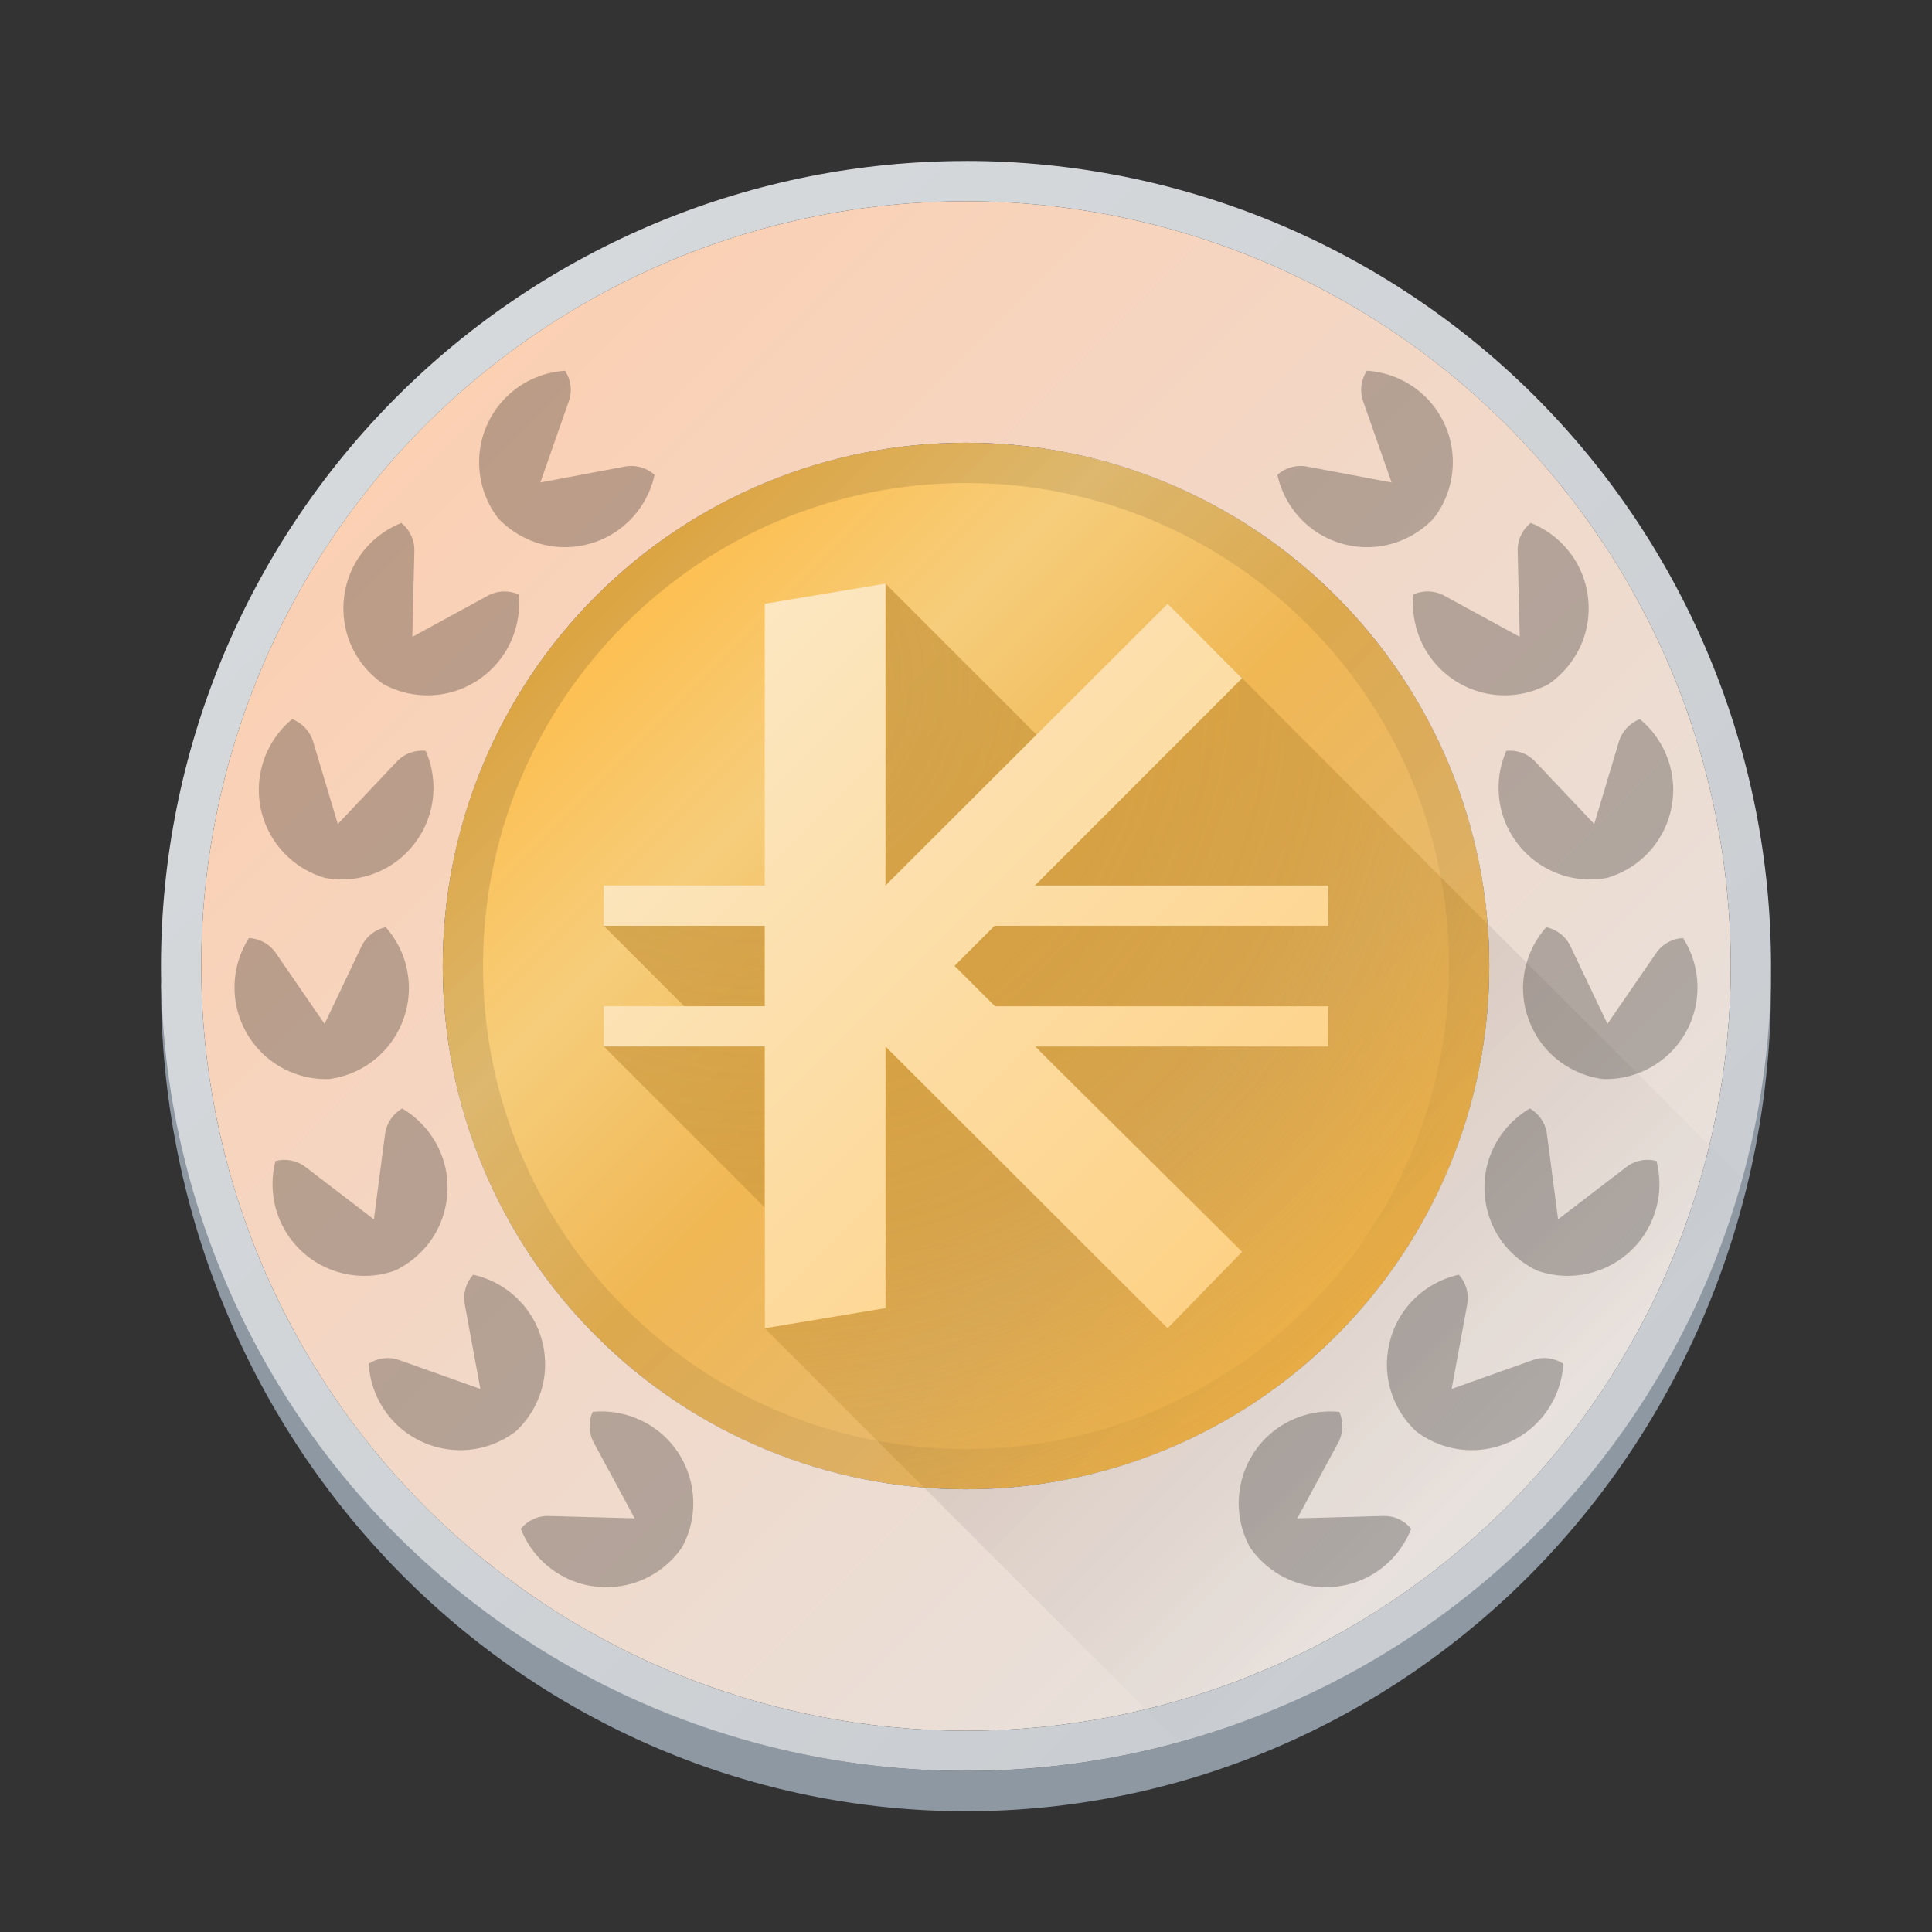 <svg id="svg72" fill="none" version="1.1" viewBox="0 0 48 48" xmlns="http://www.w3.org/2000/svg" xmlns:xlink="http://www.w3.org/1999/xlink">
    <rect x="0" y="0" width="48" height="48" fill="#333333" stroke="none"/>
    <defs id="defs76">
        <linearGradient id="linearGradient887" x1="5" x2="43" y1="5" y2="43" gradientUnits="userSpaceOnUse">
            <stop id="stop19" stop-color="#ffccaa" offset="0"/>
            <stop id="stop21" stop-color="#e3e5e7" offset="1"/>
        </linearGradient>
    </defs>
    <linearGradient id="a" x1="15" x2="33" y1="15" y2="33" gradientUnits="userSpaceOnUse">
        <stop id="stop894" stop-color="#fceaca" offset="0"/>
        <stop id="stop896" stop-color="#fdcf7e" offset="1"/>
    </linearGradient>
    <linearGradient id="b" x1="23" x2="36.831" y1="23" y2="36.831" gradientUnits="userSpaceOnUse">
        <stop id="stop3" offset="0"/>
        <stop id="stop5" stop-opacity="0" offset="1"/>
    </linearGradient>
    <linearGradient id="c" x1="14.9" x2="33.1" y1="14.9" y2="33.1" gradientUnits="userSpaceOnUse">
        <stop id="stop8" stop-color="#fdbd4c" offset="0"/>
        <stop id="stop10" stop-color="#f6cd7b" offset=".25"/>
        <stop id="stop12" stop-color="#f0b754" offset=".5"/>
        <stop id="stop14" stop-color="#e9b969" offset=".75"/>
        <stop id="stop16" stop-color="#fdbc4b" offset="1"/>
    </linearGradient>
    <radialGradient id="e" cx="0" cy="0" r="1" gradientTransform="matrix(20 20 -20 20 19 17)" gradientUnits="userSpaceOnUse">
        <stop id="stop24" stop-color="#c9963c" stop-opacity=".8" offset="0"/>
        <stop id="stop26" stop-color="#c9963c" stop-opacity=".6" offset=".499"/>
        <stop id="stop28" stop-color="#ca973c" stop-opacity="0" offset="1"/>
    </radialGradient>
    <linearGradient id="f" x1="11" x2="37" y1="11" y2="37" gradientUnits="userSpaceOnUse">
        <stop id="stop31" offset="0"/>
        <stop id="stop33" stop-opacity=".05" offset="1"/>
    </linearGradient>
    <linearGradient id="g" x1="10" x2="38" y1="10" y2="38" gradientUnits="userSpaceOnUse">
        <stop id="stop36" stop-color="#d6d9dc" offset="0"/>
        <stop id="stop38" stop-color="#c9cdd1" offset="1"/>
    </linearGradient>
    <linearGradient id="h" x1="10" x2="38" y1="10" y2="38" gradientUnits="userSpaceOnUse">
        <stop id="stop41" stop-color="#fff" stop-opacity="0" offset="0"/>
        <stop id="stop43" stop-color="#fff" stop-opacity=".25" offset=".25"/>
        <stop id="stop45" stop-color="#fff" stop-opacity=".06" offset=".5"/>
        <stop id="stop47" stop-color="#fff" stop-opacity=".13" offset=".75"/>
        <stop id="stop49" stop-color="#fff" stop-opacity="0" offset="1"/>
    </linearGradient>
    <path id="path52" d="m43.988 24.123c-.033 5.281-2.152 10.335-5.897 14.059-3.745 3.724-8.81 5.815-14.091 5.818-5.258-.006-10.302-2.082-14.041-5.779-3.739-3.697-5.871-8.718-5.936-13.975-.008.085-.016.169-.023.254 0 5.437 2.107 10.651 5.858 14.496 3.751 3.845 8.838 6.004 14.142 6.004s10.391-2.16 14.142-6.004c3.751-3.845 5.858-9.059 5.858-14.496-.003-.126-.007-.251-.012-.377z" clip-rule="evenodd" fill="#8e98a2" fill-rule="evenodd"/>
    <path id="path54" d="m24 37c7.18 0 13-5.82 13-13s-5.82-13-13-13-13 5.82-13 13 5.82 13 13 13z" fill="url(#c)"/>
    <path id="path56" d="M 24,5 C 18.962,5 14.127,7.002 10.564,10.564 7.002,14.127 5,18.962 5,24 5,29.038 7.002,33.873 10.564,37.436 14.127,40.998 18.962,43 24,43 29.038,43 33.873,40.998 37.436,37.436 40.998,33.873 43,29.038 43,24 43,18.962 40.998,14.127 37.436,10.564 33.873,7.002 29.038,5 24,5 Z m 0,6 c 3.449,0 6.755,1.37 9.193,3.809 C 35.632,17.247 37,20.551 37,24 37,27.449 35.63,30.753 33.191,33.191 30.753,35.63 27.449,37 24,37 20.551,37 17.247,35.63 14.809,33.191 12.37,30.753 11,27.449 11,24 11,20.551 12.368,17.247 14.807,14.809 17.245,12.37 20.551,11 24,11 Z" color="#000000" color-rendering="auto" dominant-baseline="auto" fill="url(#linearGradient887)" image-rendering="auto" shape-rendering="auto" solid-color="#000000" style="font-feature-settings:normal;font-variant-alternates:normal;font-variant-caps:normal;font-variant-ligatures:normal;font-variant-numeric:normal;font-variant-position:normal;isolation:auto;mix-blend-mode:normal;shape-padding:0;text-decoration-color:#000000;text-decoration-line:none;text-decoration-style:solid;text-indent:0;text-orientation:mixed;text-transform:none;white-space:normal"/>
    <path id="path58" d="m22 14.5-1 7.5-6 1 2 2-2 1 4 4v3l3.957 3.957c.347.028.695.043 1.043.043h.107c7.138-.059 12.893-5.862 12.893-13 0-.036 0-.072 0-.107-.003-.312-.016-.623-.041-.934l-6.803-6.815-2.656 3.856z" fill="url(#e)"/>
    <path id="path60" d="m22 14.5-3 0.5v7h-4v1h4v2h-4v1h4v7l3-0.5v-6.5l7.01 7 1.85-1.9-4.52-4.48-0.619-0.619h7.279v-1h-8.279l-1.006-1.004 0.996-0.996h8.289v-1h-7.289l5.148-5.15-1.85-1.85-7.01 7z" fill="url(#a)"/>
    <path id="path62" d="m14.041 9.211c-.592.037-1.148.303-1.547.742-.199.219-.359.481-.463.777-.104.296-.141.6-.123.895.02.319.105.629.25.908.064.123.139.24.225.35.096.101.201.192.312.273.254.185.545.319.857.387.289.063.596.07.904.012.309-.058.592-.176.838-.34.494-.328.843-.839.969-1.418-.194-.173-.463-.257-.738-.205l-2.1.395.707-2.016c.093-.264.05-.542-.092-.76zm19.918 0c-.142.218-.184.496-.092.76l.707 2.016-2.1-.395c-.275-.052-.545.032-.738.205.126.579.475 1.09.969 1.418.246.163.529.282.838.34.309.058.615.051.904-.012.312-.068.603-.202.857-.387.112-.082.217-.173.312-.273.085-.11.161-.227.225-.35.145-.28.23-.589.25-.908.018-.295-.019-.598-.123-.895s-.264-.559-.463-.777c-.398-.439-.955-.705-1.547-.742zm-23.986 3.781c-.551.217-.999.643-1.242 1.184-.121.27-.192.569-.199.883-.007.314.048.614.156.889.117.297.296.564.52.785.099.097.207.187.322.266.122.066.249.121.381.164.299.098.618.133.936.102.294-.029.587-.117.863-.268.276-.151.508-.351.691-.582.369-.464.544-1.057.484-1.646-.238-.105-.52-.103-.766.031l-1.875 1.023.051-2.135c.007-.28-.12-.532-.322-.695zm28.055 0c-.202.163-.329.415-.322.695l.051 2.135-1.875-1.023c-.246-.134-.528-.136-.766-.031-.059.59.116 1.182.484 1.646.184.231.416.431.691.582.276.15.569.238.863.268.318.032.636-.004.936-.102.132-.043.261-.098.383-.164.115-.078.222-.168.32-.266.224-.221.402-.488.52-.785.108-.275.164-.575.156-.889-.007-.314-.078-.613-.199-.883-.243-.54-.691-.966-1.242-1.184zm-30.77 4.875c-.457.377-.75.921-.814 1.51-.032.294-.008.599.082.9.09.301.238.569.426.797.203.246.455.445.736.586.124.062.253.113.387.152.137.025.276.039.414.039.315 0.0.628-.065.92-.193.271-.119.523-.293.738-.521.216-.228.375-.491.479-.768.207-.555.19-1.172-.049-1.715-.259-.026-.527.064-.719.268l-1.465 1.551-.613-2.045c-.08-.268-.279-.468-.521-.561zm33.484 0c-.243.093-.441.292-.521.561l-.613 2.045-1.465-1.551c-.192-.203-.46-.294-.719-.268-.239.542-.256 1.16-.049 1.715.103.277.263.539.479.768s.468.402.738.521c.292.129.605.194.92.193.139-0.0.277-.014.414-.039.134-.039.263-.09.387-.152.281-.141.533-.34.736-.586.188-.228.336-.496.426-.797s.114-.607.082-.9c-.065-.589-.357-1.132-.814-1.51zm-31.158 5.168c-.254.054-.481.222-.602.475l-.918 1.928-1.211-1.76c-.159-.231-.408-.359-.668-.373-.319.499-.432 1.107-.312 1.688.06.289.177.573.355.832s.399.468.648.627c.269.172.57.284.881.332.137.021.275.029.414.025.138-.018.274-.047.406-.09.3-.096.58-.255.818-.467.221-.196.406-.439.541-.723.135-.284.207-.582.221-.877.027-.592-.181-1.174-.574-1.617zm28.832 0c-.394.443-.601 1.025-.574 1.617.013.295.086.593.221.877s.32.526.541.723c.239.212.519.37.818.467.132.042.268.072.406.09.139.004.277-.004.414-.025.311-.048.612-.16.881-.332.249-.159.472-.368.65-.627.178-.259.294-.543.354-.832.119-.58.007-1.188-.312-1.688-.26.014-.509.142-.668.373l-1.211 1.76-.918-1.928c-.12-.253-.347-.42-.602-.475zm-28.424 4.504c-.225.13-.389.361-.426.639l-.277 2.117-1.695-1.299c-.222-.17-.499-.218-.75-.15-.149.574-.068 1.188.225 1.703.146.257.344.488.594.68.249.191.526.322.812.396.309.08.629.095.939.045.137-.022.271-.057.402-.104.126-.06.245-.132.357-.213.255-.184.473-.42.635-.695.149-.255.25-.544.291-.855.041-.311.018-.617-.061-.902-.158-.571-.536-1.062-1.047-1.361zm28.016 0c-.511.3-.889.79-1.047 1.361-.079.285-.101.591-.061.902.041.311.142.6.291.855.162.276.38.511.635.695.112.081.232.153.357.213.131.047.266.081.402.104.311.051.63.035.939-.045.286-.074.563-.205.812-.396.249-.191.448-.423.594-.68.293-.515.374-1.13.225-1.703-.251-.067-.528-.02-.75.15l-1.695 1.299-.277-2.117c-.036-.278-.201-.509-.426-.639zm-26.252 4.131c-.174.193-.26.461-.209.736l.387 2.102-2.014-.717c-.264-.094-.542-.051-.76.09.034.592.299 1.151.736 1.551.218.2.479.36.775.465.296.105.599.146.895.129.319-.018.628-.105.908-.248.123-.063.239-.138.35-.223.101-.095.193-.199.275-.311.186-.254.322-.546.391-.857.064-.289.072-.595.016-.904-.057-.309-.174-.591-.336-.838-.326-.495-.835-.847-1.414-.975zm24.488 0c-.579.128-1.089.479-1.414.975-.162.247-.277.529-.334.838-.057.309-.05.616.014.904.069.312.204.604.391.857.082.112.174.215.275.311.11.085.226.159.35.223.28.143.589.23.908.248.295.017.599-.024.895-.129s.557-.265.775-.465c.437-.4.702-.959.736-1.551-.218-.141-.496-.184-.76-.09l-2.014.717.387-2.102c.051-.275-.035-.543-.209-.736zm-21.52 3.408c-.106.237-.104.519.029.766l1.016 1.879-2.133-.059c-.28-.008-.533.117-.697.318.215.552.64 1.002 1.18 1.248.269.122.567.194.881.203.314.009.615-.047.891-.154.298-.116.565-.293.787-.516.098-.098.187-.206.266-.32.067-.122.123-.249.166-.381.099-.299.134-.618.104-.936-.029-.294-.114-.589-.264-.865s-.347-.509-.578-.693c-.463-.37-1.057-.547-1.646-.49zm18.109 0c-.437.043-.858.212-1.205.49-.231.185-.429.417-.578.693-.15.276-.235.571-.264.865-.031.318.005.637.104.936.043.132.099.259.166.381.079.115.168.222.266.32.222.223.49.4.787.516.275.107.577.163.891.154.314-.009.612-.081.881-.203.539-.246.964-.696 1.18-1.248-.164-.202-.416-.326-.695-.318l-2.135.059 1.016-1.879c.133-.246.135-.528.029-.766-.147-.014-.296-.014-.441 0z" fill="#000" opacity=".25"/>
    <path id="path64" d="m24 36c6.627 0 12-5.373 12-12s-5.373-12-12-12-12 5.373-12 12 5.373 12 12 12zm0 1c7.18 0 13-5.82 13-13s-5.82-13-13-13-13 5.82-13 13 5.82 13 13 13z" clip-rule="evenodd" fill="url(#f)" fill-opacity=".15" fill-rule="evenodd"/>
    <path id="path66" d="m24 4c-2.626 0-5.227.517-7.654 1.522s-4.631 2.478-6.488 4.335c-3.751 3.751-5.858 8.838-5.858 14.142s2.107 10.391 5.858 14.142c1.857 1.857 4.062 3.33 6.488 4.335s5.027 1.522 7.654 1.522c5.304 0 10.391-2.107 14.142-5.858 3.751-3.751 5.858-8.838 5.858-14.142 0-2.626-.517-5.227-1.522-7.654s-2.478-4.631-4.335-6.488c-1.857-1.857-4.062-3.33-6.488-4.335s-5.027-1.522-7.654-1.522zm0 1c5.039 0 9.872 2.002 13.435 5.565 3.563 3.563 5.565 8.396 5.565 13.435s-2.002 9.872-5.565 13.435-8.396 5.565-13.435 5.565-9.872-2.002-13.435-5.565c-3.563-3.563-5.565-8.396-5.565-13.435s2.002-9.872 5.565-13.435c3.563-3.563 8.396-5.565 13.435-5.565z" clip-rule="evenodd" fill="url(#g)" fill-rule="evenodd"/>
    <path id="path68" d="m24 44c11.046 0 20-8.954 20-20s-8.954-20-20-20-20 8.954-20 20 8.954 20 20 20z" display="none" fill="url(#h)"/>
    <path id="path70" d="m36.947 22.936c.029.352.053.705.053 1.064 0 7.18-5.82 13-13 13-.355 0-.705-.025-1.053-.053l6.34 6.34a20 20 0 0 0 14.002-14.01z" fill="url(#b)" fill-rule="evenodd" opacity=".15" stroke-linejoin="round" stroke-width=".1"/>
</svg>
